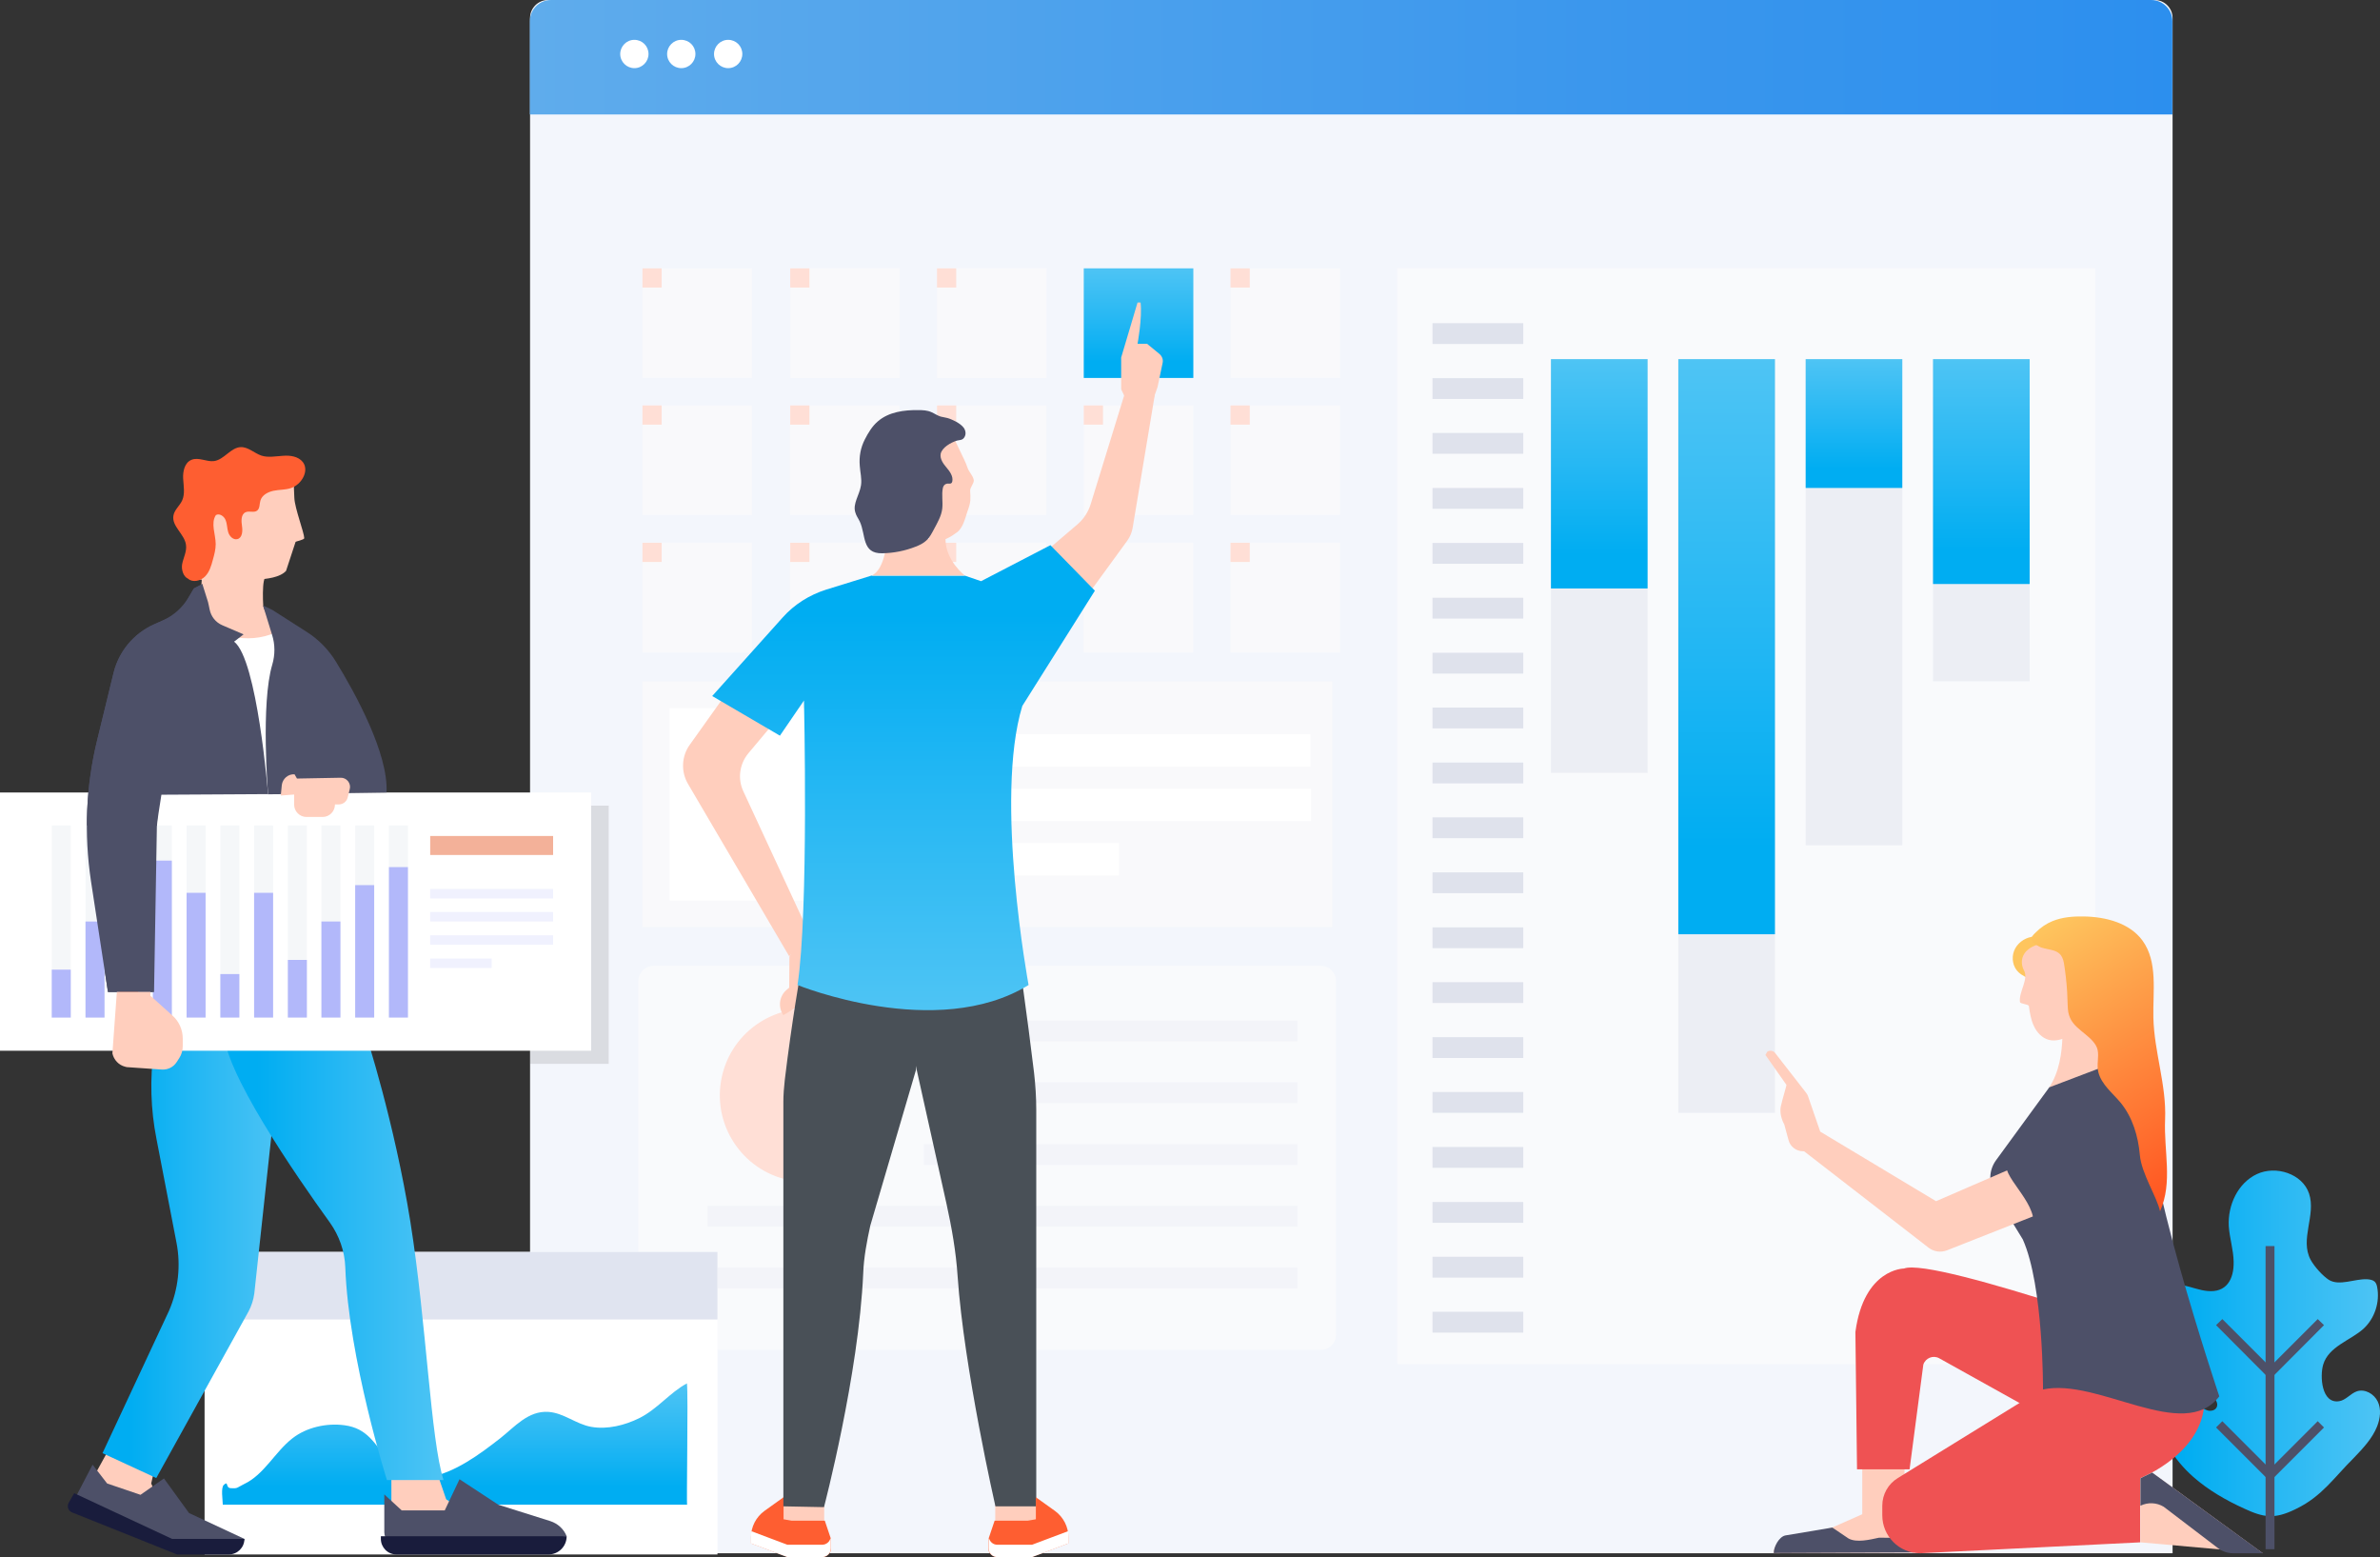 <svg version="1.1" id="Graphics" xmlns="http://www.w3.org/2000/svg" x="0" y="0" viewBox="0 0 1177.3 770.1" xml:space="preserve"><rect x="0" y="0" width="1177.3" height="770.1" fill="#333333" stroke="none"/><style>.st1{fill:#4d5068}.st4{fill:#fff}.st5{fill:#f9f9fb}.st6{fill:#ffdfd6}.st8{fill:#f9fafc}.st9{fill:#dfe2ec}.st10{fill:#eceef4}.st16{fill:#ffcebd}.st17{fill:#ef5253}.st21{fill:#fe5e31}.st22{fill:#495057}.st26{fill:#191c3c}.st29{fill:#f5f7f9}.st31{fill:#b2b8fa}</style><g id="Layer_6"><linearGradient id="SVGID_1_" gradientUnits="userSpaceOnUse" x1="1061.418" y1="664.159" x2="1177.269" y2="664.159"><stop offset=".15" stop-color="#00adf2"/><stop offset=".551" stop-color="#27b8f3"/><stop offset="1" stop-color="#4ec4f4"/></linearGradient><path d="M1136.1 746c-.3.2-.6.3-1 .5-10 4.8-15.3 4-25-.5-9-4.1-17.7-9.1-25.1-15.6-9.4-8.3-16.7-19.5-18.2-32-.3-2.8-.3-5.9 1.3-8.1 2.3-3.1 7-3.6 10.6-2.2 3.6 1.4 6.4 4.2 9.3 6.8 1.2 1.1 2.5 2.2 4.1 2.6 1.6.4 3.5 0 4.3-1.4 1.3-2.3-.9-4.9-2.9-6.6-4.7-3.9-9.1-6.1-14-9.6-6.2-4.3-11.8-9.6-15.2-16.3s-4.1-15.1-.6-21.7c1.1-2 2.5-3.9 4.5-5.1 3.4-2.2 7.8-2.1 11.8-1.2 4 .8 7.8 2.4 11.8 2.8 9.5 1 13.3-5.7 13.1-14.5-.1-5.9-2-11.6-2.4-17.5-.6-10.4 4.5-21.4 13.9-25.8 9.4-4.4 22.5-.2 25.8 9.6 3.6 10.7-4.7 22.6.8 32.8 1.8 3.3 5.9 7.9 9 9.9 5.2 3.2 12.8-.6 18.9-.3 1.4.1 2.8.3 3.8 1.2.7.7 1 1.7 1.2 2.7 1.4 7.4-1.2 15.5-6.8 20.6-6.3 5.7-17.2 8.7-19.9 17.7-1.7 5.6-.9 19.5 7.9 18.1 3.3-.5 5.6-3.8 8.8-4.9 4-1.3 8.5 1.3 10.3 5.1 1.8 3.8 1.2 8.3-.3 12.2-2.4 6.1-7.1 11-11.7 15.8-9.5 9.4-15.6 18.8-28.1 24.9z" fill="url(#SVGID_1_)"/><path class="st1" d="M1120.7 616.2h4.4v149.9h-4.4z"/><path class="st1" d="M1122.9 682.1l-26.7-26.8 3.1-3 23.6 23.6 23.6-23.6 3.1 3zm0 50.5l-26.7-26.7 3.1-3.1 23.6 23.6 23.6-23.6 3.1 3.1z"/><path id="XMLID_385_" d="M1074.6 768.1H262.2V8.9c0-4.9 4-8.9 8.9-8.9h794.7c4.9 0 8.9 4 8.9 8.9v759.2z" fill="#f3f6fc"/><linearGradient id="XMLID_2_" gradientUnits="userSpaceOnUse" x1="262.156" y1="28.282" x2="1074.581" y2="28.282"><stop offset="0" stop-color="#5facec"/><stop offset=".646" stop-color="#3b97ed"/><stop offset="1" stop-color="#2c8fee"/></linearGradient><path id="XMLID_384_" d="M1074.6 56.6V10.5c0-5.8-4.7-10.5-10.5-10.5H272.6c-5.8 0-10.5 4.7-10.5 10.5v46.1h812.5z" fill="url(#XMLID_2_)"/><path id="XMLID_382_" class="st4" d="M320.8 26.7c0 3.8-3.1 7-7 7-3.8 0-7-3.1-7-7 0-3.8 3.1-7 7-7s7 3.1 7 7z"/><path id="XMLID_381_" class="st4" d="M344 26.7c0 3.8-3.1 7-7 7-3.8 0-7-3.1-7-7 0-3.8 3.1-7 7-7s7 3.1 7 7z"/><path id="XMLID_380_" class="st4" d="M367.2 26.7c0 3.8-3.1 7-7 7-3.8 0-7-3.1-7-7 0-3.8 3.1-7 7-7s7 3.1 7 7z"/><path class="st5" d="M390.9 132.7h54.2v54.2h-54.2z"/><path class="st6" d="M390.9 132.7h9.5v9.5h-9.5z"/><path class="st5" d="M463.5 132.7h54.2v54.2h-54.2z"/><path class="st6" d="M463.5 132.7h9.5v9.5h-9.5z"/><linearGradient id="SVGID_2_" gradientUnits="userSpaceOnUse" x1="563.223" y1="186.928" x2="563.223" y2="132.718"><stop offset=".15" stop-color="#00adf2"/><stop offset=".551" stop-color="#27b8f3"/><stop offset="1" stop-color="#4ec4f4"/></linearGradient><path fill="url(#SVGID_2_)" d="M536.1 132.7h54.2v54.2h-54.2z"/><path class="st5" d="M608.7 132.7h54.2v54.2h-54.2zm-217.9 67.8H445v54.2h-54.2zm72.6 0h54.2v54.2h-54.2zm72.7 0h54.2v54.2h-54.2zm72.6 0h54.2v54.2h-54.2zm-217.9 67.9H445v54.2h-54.2zm-73-135.7H372v54.2h-54.2zm0 67.8H372v54.2h-54.2zm0 67.9H372v54.2h-54.2zm145.6 0h54.2v54.2h-54.2zm72.6 0h54.2v54.2H536zm72.7 0h54.2v54.2h-54.2z"/><path class="st6" d="M317.8 132.7h9.5v9.5h-9.5zm290.9 0h9.5v9.5h-9.5zm-217.8 67.8h9.5v9.5h-9.5zm72.6 0h9.5v9.5h-9.5zm-145.7 0h9.5v9.5h-9.5zm290.9 0h9.5v9.5h-9.5zm-72.6 0h9.5v9.5h-9.5zm-145.2 67.9h9.5v9.5h-9.5zm72.6 0h9.5v9.5h-9.5zm-145.7 0h9.5v9.5h-9.5zm290.9 0h9.5v9.5h-9.5zm-72.6 0h9.5v9.5h-9.5z"/><path class="st8" d="M691.2 132.7h345.2v541.9H691.2z"/><path class="st9" d="M708.6 159.8h44.9v10.3h-44.9z"/><path class="st10" d="M767.2 177.6H815v204.6h-47.8zm63 0H878v372.7h-47.8z"/><linearGradient id="SVGID_3_" gradientUnits="userSpaceOnUse" x1="854.098" y1="462.041" x2="854.098" y2="177.637"><stop offset=".15" stop-color="#00adf2"/><stop offset=".551" stop-color="#27b8f3"/><stop offset="1" stop-color="#4ec4f4"/></linearGradient><path fill="url(#SVGID_3_)" d="M830.2 177.6H878V462h-47.8z"/><path class="st10" d="M893.2 177.6H941V418h-47.8z"/><linearGradient id="SVGID_4_" gradientUnits="userSpaceOnUse" x1="917.09" y1="241.298" x2="917.09" y2="177.637"><stop offset=".15" stop-color="#00adf2"/><stop offset=".551" stop-color="#27b8f3"/><stop offset="1" stop-color="#4ec4f4"/></linearGradient><path fill="url(#SVGID_4_)" d="M893.2 177.6H941v63.7h-47.8z"/><path class="st10" d="M956.2 177.6h47.8v159.3h-47.8z"/><linearGradient id="SVGID_5_" gradientUnits="userSpaceOnUse" x1="980.082" y1="288.802" x2="980.082" y2="177.637"><stop offset=".15" stop-color="#00adf2"/><stop offset=".551" stop-color="#27b8f3"/><stop offset="1" stop-color="#4ec4f4"/></linearGradient><path fill="url(#SVGID_5_)" d="M956.2 177.6h47.8v111.2h-47.8z"/><linearGradient id="SVGID_6_" gradientUnits="userSpaceOnUse" x1="791.106" y1="291" x2="791.106" y2="177.637"><stop offset=".15" stop-color="#00adf2"/><stop offset=".551" stop-color="#27b8f3"/><stop offset="1" stop-color="#4ec4f4"/></linearGradient><path fill="url(#SVGID_6_)" d="M767.2 177.6H815V291h-47.8z"/><path class="st9" d="M708.6 187h44.9v10.3h-44.9zm0 27.1h44.9v10.3h-44.9zm0 27.2h44.9v10.3h-44.9zm0 27.2h44.9v10.3h-44.9zm0 27.1h44.9v10.3h-44.9zm0 27.2h44.9v10.3h-44.9zm0 27.1h44.9v10.3h-44.9zm0 27.2h44.9v10.3h-44.9zm0 27.1h44.9v10.3h-44.9zm0 27.2h44.9v10.3h-44.9zm0 27.2h44.9v10.3h-44.9zm0 27.1h44.9V496h-44.9zm0 27.2h44.9v10.3h-44.9zm0 27.1h44.9v10.3h-44.9zm0 27.2h44.9v10.3h-44.9zm0 27.2h44.9v10.3h-44.9zm0 27.1h44.9v10.3h-44.9zm0 27.2h44.9V659h-44.9z"/><path class="st8" d="M653.4 667.5H323.3c-4.1 0-7.5-3.4-7.5-7.5V485.1c0-4.1 3.4-7.5 7.5-7.5h330.1c4.1 0 7.5 3.4 7.5 7.5v174.8c0 4.2-3.3 7.6-7.5 7.6z"/><path d="M457 504.7h184.8V515H457zm0 30.5h184.8v10.3H457zm0 30.6h184.8v10.3H457zm-107 30.5h291.8v10.3H350zm0 30.5h291.8v10.3H350z" fill="#f3f4f9"/><ellipse transform="rotate(-80.752 398.858 541.568)" class="st6" cx="398.8" cy="541.6" rx="42.8" ry="42.8"/><path class="st16" d="M921.2 748.8l-14.9 6.6-23.8 6.1c-3.1.7-5.2 3.4-5.2 6.6l69.4-.3-1.7-12.2-9.9-6.8h-13.9z"/><path class="st1" d="M914.4 760.8l-8-5.4-23.3 3.9c-3.1.7-5.7 5.6-5.7 8.7l69.4-.3-1.7-12.2-5.7 5-9.9-.1c-4.6 1-11.1 2.6-15.1.4z"/><path class="st16" d="M942.1 755.6l-20.9-5.3v-28.8h20.9z"/><path class="st17" d="M1089.7 669.3s-132.5-47.9-147.9-42c0 0-19.8 0-24 31.4l.8 67.9h26l6.8-51.8c1.1-3.3 4.9-4.8 7.9-3.1l80.1 44.6 50.3-47z"/><path class="st17" d="M1018.9 681.5l-80.1 49.4c-4.8 2.9-7.7 8.1-7.7 13.7v4.7c0 10.4 8.4 18.8 18.8 18.8l108.8-5.4V731s33.4-13 31.7-40.8l-71.5-8.7z"/><path class="st16" d="M1064.6 728.2l54.7 39.9-60.5-5.4V731z"/><path class="st1" d="M1064.6 728.2l-5.8 2.8v13.6c3.7-1.8 8-1.6 11.5.5l26.9 20.5c2.1 1.6 4.7 2.5 7.4 2.5h14.8l-54.8-39.9z"/><path class="st16" d="M1019.3 498.2s4.3 24.9-5.7 39.6l35.2-3.3-14.1-44.8-15.4 8.5z"/><path d="M1038.5 497c-.5-2.9-1.7-5.5-3-8.1-3.8-7.9-8-16.1-15.1-21.2-3.1-2.2-6.8-3.8-9.6-6.4-.7.4-1.4.8-2.1 1.3l-3.8.7c-3.8.7-7.2 3.3-8.6 6.9-1.4 3.6-.6 8 2.2 10.6 1.7 1.6 3.9 2.5 5.9 3.6 4.3 2.4 8 6.1 10.3 10.5.8 1.6 1.5 3.3 2.5 4.7 3.2 4.5 9.1 5.9 14.5 7 1 .2 2.1.4 3.1.1.7-.2 1.4-.8 1.9-1.4 1.8-2.3 2.2-5.5 1.8-8.3z" fill="#fec55e"/><path class="st16" d="M1037.4 482.5c-4-4.4-8.1-8.8-12.6-12.6-1.3-1.1-2.8-2.3-4.5-2.8-1.7-.5-3.4-.4-5.1-.2-1.4.2-2.5.1-3.4 0-3.5-.4-7 1-9.5 3.5-2.5 2.6-2.8 6.4-1.1 9.5 2.4 4.4-2.7 10.7-2 15.6.1 1 4.2 1 4.4 2 .5 3.4 1 6.8 2.5 9.9 1.4 3.1 4 5.9 7.3 6.8 3.7 1 7.7-.5 11-2.4 4.8-2.6 9.1-6 12.8-10 3.1-3.3 5.9-7.7 4.9-12.2-.7-2.7-2.7-4.9-4.7-7.1z"/><path class="st1" d="M1064.1 545.8c-7.3 22.7 33.7 144.7 33.7 144.7-17.6 23.2-59.9-9.3-87.2-3.4 0 0 .3-51.2-10-74.2l-13.9-22.7c-3.1-5.1-2.9-11.6.7-16.5l26.3-36 37.6-14.3c3.2-1.2 6.7-.3 8.9 2.3 4.6 5.7 6.1 13.2 3.9 20.1z"/><linearGradient id="SVGID_7_" gradientUnits="userSpaceOnUse" x1="1015.531" y1="455.492" x2="1092.656" y2="577.269"><stop offset="0" stop-color="#fec55e"/><stop offset="1" stop-color="#ff5722"/></linearGradient><path d="M1071 553.5c.7-16.9-5.4-33.3-5.8-50.2-.3-13.1 2.3-27.6-5.4-38.2-6.4-8.7-18.1-11.7-28.9-11.9-5.3-.1-10.7.3-15.6 2.3-3 1.2-5.9 3.2-8.2 5.5-1.3 1.3-2.7 2.4-2 4.1.6 1.5 3.2 2.8 4.5 3.4 2 .7 4.1.9 6.1 1.5 4.8 1.4 5.1 4.9 5.7 9.2.7 5.1 1.2 10.2 1.3 15.3.1 2 .1 4.1.4 6 .2 1 .5 2 .9 2.9 1.5 3.4 4.7 5.7 7.6 8.1 2.3 1.9 5.3 4.5 6 7.6.8 3.6-.6 7.5.4 11.2 1.6 6.1 7 10.2 11 15 5.9 7.2 8.7 16.6 9.5 25.8.8 9.3 8.5 20.8 10 27.9 6.4-14.5 1.8-29.5 2.5-45.5z" fill="url(#SVGID_7_)"/><path class="st16" d="M878 520.6l15.5 19.9c.4.5.7 1.1.9 1.7l6 17.4 57.3 34.4 71.3-30.9c6.3-2.7 13.7-.3 17.2 5.6 4.2 7.2 1 16.5-6.8 19.5l-76.3 30.1c-3.1 1.2-6.5.7-9.1-1.3l-61.6-47.7h-.5c-3.4 0-6.4-2.3-7.2-5.6l-2.1-7.7s-2.6-4.3-1.7-8.8c.7-3.4 2.8-10.1 2.8-10.7l-10.4-14.8.9-1.6c1.1-.8 2.9-.6 3.8.5z"/><path class="st1" d="M1050.2 566.1c-3.7-6.4-11.6-9-18.4-6.1l-39.1 13.5c-3.7 8 14.7 20.1 13.2 32.8l37.2-19.3c8.2-3.2 11.6-13.2 7.1-20.9z"/><path class="st5" d="M317.8 337H659v121.4H317.8z"/><path class="st4" d="M331.2 350.2h97.3v95.1h-97.3zm110.7 12.9h206.3v16H441.9zm.3 26.9h206.3v16H442.2zm.4 26.9h111v16h-111z"/><path opacity=".12" fill="#231f20" d="M262.2 398.4h38.9v127.7h-38.9z"/><path class="st16" d="M454.3 223.1c1-3.5 3.2-6.8 6.5-8.3l-4.4-3.7c1.9.1 3.9.2 5.8.8 1.9.6 3.6 1.5 5.3 2.4 2.6 1.3 4 1.5 5.3 4.3 1.4 2.9 2.8 5.9 4.2 8.8.6 1.3 1.2 2.6 1.6 3.9.6 2 2.9 4.1 3.1 6.2.1 1.7-1.9 3.5-1.8 5.2.1 1.5.2 3.1.1 4.7-.2 2-.8 3.8-1.5 5.7-1.1 3.3-2.2 8.1-5.2 10.2-3.1 2.3-6.5 4.3-10.5 4.3-.9 0-1.8-.1-2.5-.6s-1.1-1.3-1.5-2.1c-4.5-9.6-4.9-20.5-5.2-31.1-.2-3.5-.3-7.2.7-10.7zm86.1 67.9l17.2-23.6c1.4-1.9 2.3-4.1 2.7-6.5l10.9-65.4h-15.1l-16.6 53.9c-1.2 3.8-3.4 7.2-6.4 9.8l-13.6 11.6 20.9 20.2zm-181.8 52.9l-17.4 24.4c-4.1 5.7-4.4 13.3-.9 19.3l50.1 85.3 9.7-11.7-32.4-69.9c-2.9-6.2-1.9-13.5 2.5-18.8l15-17.9-26.6-10.7z"/><path class="st16" d="M398.3 457.3l8 15.7v17.8L387.5 502c-2.7-3.9-2.1-9.3 1.5-12.4l1.4-1.2.1-15.3 7.8-15.8zm-10.8 283.1h20.2v16.9h-20.2z"/><path class="st21" d="M391.6 752H408l3.1 9.2v4.4c0 2.5-2 4.4-4.4 4.4h-17.1l-18.1-6.8v-3.1c0-5.1 2.5-9.9 6.6-12.9l9.5-6.8v10.9l4 .7z"/><path class="st4" d="M406.6 763.9h-17.1l-17.8-6.7c-.2 1-.3 1.9-.3 2.9v3.1l18.1 6.8h17.1c2.5 0 4.4-2 4.4-4.4v-4.4l-.2-.6c-.4 1.9-2.1 3.3-4.2 3.3z"/><path transform="rotate(-180 502.455 748.796)" class="st16" d="M492.4 740.4h20.2v16.9h-20.2z"/><path class="st22" d="M503.8 472.7s4.3 29.3 7.7 57.7c.7 6.1 1.1 12.3 1.1 18.5v196h-20.2s-15.6-68.3-18.7-113.8c-.8-12.1-2.9-24-5.5-35.8L447 500v-23.3l56.8-4z"/><path class="st22" d="M396.1 480.2s-4.5 25.3-7.9 53.9c-.4 3.6-.7 7.2-.7 10.9v199.9l20.1.4s17.2-65.5 19.4-115.6c.3-8 1.8-15.8 3.5-23.6l22.6-77v-52.5l-57 3.6z"/><path class="st21" d="M508.4 752H492l-3.1 9.2v4.4c0 2.5 2 4.4 4.4 4.4h17.1l18.1-6.8v-3.1c0-5.1-2.5-9.9-6.6-12.9l-9.5-6.8v10.9l-4 .7z"/><path class="st4" d="M493.4 763.9h17.1l17.8-6.7c.2 1 .3 1.9.3 2.9v3.1l-18.1 6.8h-17.1c-2.5 0-4.4-2-4.4-4.4v-4.4l.2-.6c.5 1.9 2.1 3.3 4.2 3.3z"/><linearGradient id="SVGID_8_" gradientUnits="userSpaceOnUse" x1="446.929" y1="269.615" x2="446.929" y2="499.674"><stop offset=".15" stop-color="#00adf2"/><stop offset=".551" stop-color="#27b8f3"/><stop offset="1" stop-color="#4ec4f4"/></linearGradient><path d="M431.2 284.6l-22.6 7c-8.2 2.6-15.7 7.3-21.4 13.7l-34.9 38.9 33.5 19.6 11.9-17.4s2.4 104.5-3.2 140.7c0 0 68.8 28 114.3 0 0 0-17.1-92.2-3.1-138l35.9-57-22-22.5-34.3 17.8-7.9-2.7h-46.2z" fill="url(#SVGID_8_)"/><path class="st16" d="M572.6 191.4l2.5-11.9c.4-1.7-.3-3.4-1.6-4.5l-6.1-5h-4.7s2.4-12.8 1.5-20.4h-1.5l-8.1 27.2v15.7l2.7 5.7h12.9l2.4-6.8zm-95.3 93.2s-9.6-7.2-9.6-18.1h-29s-.6 15-7.5 18.1h46.1z"/><path class="st1" d="M425.9 240c.5-3.2-.4-6.4-.6-9.6-.4-4.6.4-9 2.5-13.1 1.7-3.3 3.6-6.5 6.4-8.9 5.4-4.7 13-5.7 20.1-5.6 2.2 0 4.4.1 6.4 1 1.6.7 3 1.7 4.6 2.2 1.1.3 2.2.4 3.3.7 1.5.4 2.9 1.1 4.3 1.8 1.4.8 2.8 1.7 3.8 3 1 1.4 1.3 3.3.3 4.8s-2.2 1.2-3.7 1.6c-2.9.9-7.4 3.4-8 6.6-.4 2.5 1.3 4.8 2.9 6.7 1.6 1.9 3.3 4.2 2.9 6.7-.1.4-.2.8-.5 1-.6.5-1.5.1-2.3.3-1 .2-1.7 1.1-1.9 2.1-.7 3.4.1 6.8-.3 10.2-.4 3.6-2.4 7-4.1 10.2-1.1 2-2.1 4.1-3.8 5.6-1.5 1.4-3.4 2.3-5.2 3-5.3 2.1-10.9 3.2-16.6 3.3-10.2.2-8-9.1-11.1-15.7-.7-1.5-1.8-2.9-2.2-4.5-1.4-4.3 2.1-8.7 2.8-13.4z"/><path class="st4" d="M101.2 619.1h253.7v149.6H101.2z"/><path fill="#e0e4f0" d="M101.2 619.1h253.7v33.4H101.2z"/><linearGradient id="SVGID_9_" gradientUnits="userSpaceOnUse" x1="224.959" y1="744.067" x2="224.959" y2="684.023"><stop offset=".15" stop-color="#00adf2"/><stop offset=".551" stop-color="#27b8f3"/><stop offset="1" stop-color="#4ec4f4"/></linearGradient><path d="M110.2 744.1h229.7c-.4 0 .6-54.6-.1-60-8.3 4.4-14.7 12.8-23.6 17.2-7.1 3.5-15.7 5.7-23.7 4.3-7.5-1.3-13.6-6.9-21.2-7.4-10-.7-16.7 7.4-23.8 13-10 7.8-22.7 17.3-35.5 19.3-8.3 1.3-15-2.5-20.2-8.7-6.7-8.1-10.1-15.5-21.4-17-8.8-1.2-18.8 1-25.8 6.5-8.7 6.8-13.9 17.9-23.9 22.6-3.5 1.7-2.9 2.3-6.7 2-2.5-.2-.9-3.7-3.2-1.7-1.7 1.3-.6 7.6-.6 9.9z" fill="url(#SVGID_9_)"/><path class="st16" d="M193.6 752h42.5l-15.4-10.6-3.4-9.9h-23.7zM45.2 732.4l36.9 18.4-7.3-17.2 2.3-10.2-20-12.6z"/><path class="st1" d="M45.8 724.3l-8.4 16.1c-1.6 3.2-.1 7.1 3.3 8.2l52.9 18h23.9s2.6-2.1 3.4-5.6l-27.4-12.8-12.4-17.1-11.6 8.1-16.5-5.6-7.2-9.3z"/><path class="st26" d="M36.7 738.4l-2.7 4.7c-1 1.8-.3 4 1.6 4.8l52 20.8h25.6c4.2 0 7.7-3.4 7.7-7.7H85.1l-48.4-22.6z"/><path class="st1" d="M190.1 739v18.7c0 3.5 2.8 6.3 6.3 6.3h59.1l24.8-4.3c-1.4-3.6-4.4-6.3-8.1-7.5l-25.7-8.1-19.2-12.6-7.3 15.4h-21.3l-8.6-7.9z"/><path class="st26" d="M196.1 768.7h75.2c5 0 9-4 9-9h-91.9v1.3c0 4.2 3.4 7.7 7.7 7.7z"/><linearGradient id="SVGID_10_" gradientUnits="userSpaceOnUse" x1="50.677" y1="615.604" x2="140.337" y2="615.604"><stop offset=".15" stop-color="#00adf2"/><stop offset=".551" stop-color="#27b8f3"/><stop offset="1" stop-color="#4ec4f4"/></linearGradient><path d="M78.6 500.4l-2.5 18.4c-2 14.8-1.6 29.7 1.3 44.4l9.9 51.3c2.2 11.3.9 23.1-3.7 33.7l-32.9 70.4 26.6 12.3 45.6-82.3c1.5-2.8 2.5-5.9 2.9-9l14.6-134.9-61.8-4.3z" fill="url(#SVGID_10_)"/><linearGradient id="SVGID_11_" gradientUnits="userSpaceOnUse" x1="110.824" y1="620.852" x2="219.393" y2="620.852"><stop offset=".15" stop-color="#00adf2"/><stop offset=".551" stop-color="#27b8f3"/><stop offset="1" stop-color="#4ec4f4"/></linearGradient><path d="M181 511.6s14 42.8 22 92.6c8 50.3 10 107.7 16.4 127.7h-28s-19-60-20.6-105.3c-.3-7.9-3-15.5-7.6-22-16.5-22.8-53.7-76.6-52.3-94.9l70.1 1.9z" fill="url(#SVGID_11_)"/><path class="st16" d="M135.9 392.8l-42.6.2 6.8-111.4h25.3c3.1 0 6.4-1.1 9.4-.8-2.3 1.3-3.7 3.9-4.3 6.6-.6 3-.5 8.6-.3 11.9.2 3.4 10.2 18.6 10.2 21.6-.1 3.8-4.5 68.2-4.5 71.9z"/><path class="st4" d="M98.5 308.8c-2 33-5.1 84.2-5.1 84.2l42.6-.2c0-3.7 4.4-68.1 4.4-71.8 0-1.3-1.7-4.6-3.7-8.4-14.9 6.9-30.4.5-38.2-3.8z"/><path class="st4" d="M0 391.9h292.4v127.7H0z"/><path class="st16" d="M141.5 282.3c-3 3.3-9.6 4-14 4.3-9.8.7-19.9 0-29.7 0v-51.9h47.7c-.3 0-.2 5.5.1 11.5.2 5.1 4.8 17 4.9 19.9 0 .9-4.3 1.6-4.3 1.9l-4.7 14.3z"/><path class="st21" d="M149.8 228.5c-2.2-2.8-6.2-3.4-9.8-3.1-3.6.2-7.3 1-10.7-.1-3.5-1.2-6.5-4.3-10.2-4.2-5 .2-8.2 6.2-13.2 6.9-3.7.5-7.7-2.1-11.2-.6-3.4 1.4-4.3 5.7-4.1 9.3.2 3.6 1 7.5-.5 10.8-1.2 2.6-3.8 4.6-4.3 7.4-1 5.3 5.5 9.2 6.2 14.5.5 3.3-1.3 6.4-1.9 9.6-.5 2.8.7 6.3 3 7.2H93c2.4 2 6.2 1.1 8.4-1.1s3.1-5.3 3.9-8.3c.7-2.5 1.4-5.1 1.4-7.7 0-4.9-2.6-10.3.1-14.4 1.8-1 4.1.6 4.8 2.5.8 1.9.7 4.1 1.3 6 .6 2 2.5 3.9 4.5 3.4 2.5-.6 2.7-4 2.3-6.5-.4-2.5-.5-5.8 1.8-6.8 1.8-.8 4.2.4 5.7-.8 1.4-1.1 1.1-3.2 1.6-4.9.8-2.8 3.7-4.3 6.5-4.9 2.8-.6 5.7-.4 8.5-1.3 5.4-1.7 9.3-8.6 6-12.9z"/><path class="st1" d="M100.1 288.8l-4.2 2.2-2.6 4.4c-3 5-7.4 9-12.8 11.4l-4.5 2c-9.9 4.5-17.2 13.3-19.8 23.8l-8.1 33.2c-5.6 22.8-6.6 46.5-3.1 69.8l8.4 54.9h22.8l1.4-81.8c.1-4.3.5-8.6 1.3-12.8l.5-2.9 53.2-.3s-5.3-66.6-16.8-75.4l4.7-3.6-10.5-4.5c-3.3-1.4-5.6-4.3-6.3-7.8-.3-1.3-.5-2.6-.8-3.7l-2.8-8.9z"/><path class="st1" d="M130.1 299.4l4.6 2.2 16.9 10.8c6 3.8 11 8.9 14.7 15 9.3 15.2 25.9 45.2 24.9 64.5l-58.6.9s-3.7-44.9 2.1-64.2c1.4-4.8 1.4-9.9-.1-14.6l-4.5-14.6z"/><path class="st16" d="M138.9 393.4l.5-5.2c.4-3.1 3.1-5.5 6.3-5.3l1.2 2.1 21.6-.4c3-.1 5.3 2.8 4.5 5.7l-1 4c-.5 2.1-2.3 3.5-4.5 3.5h-1.8c0 3.4-2.7 6.2-6.1 6.2h-8c-3.4 0-6.1-2.8-6.1-6.1v-5l-6.6.5z"/><path class="st29" d="M25.6 408.2H35v95h-9.4zm16.7 0h9.4v95h-9.4z"/><path fill="#e6e7e8" d="M59 408.2h9.4v95H59z"/><path class="st29" d="M75.6 408.2H85v95h-9.4zm16.7 0h9.4v95h-9.4zm16.7 0h9.4v95H109zm16.7 0h9.4v95h-9.4zm16.7 0h9.4v95h-9.4zm16.6 0h9.4v95H159zm16.7 0h9.4v95h-9.4zm16.7 0h9.4v95h-9.4z"/><path class="st31" d="M25.6 479.5H35v23.7h-9.4zm16.7-23.8h9.4v47.5h-9.4z"/><path fill="#e03c00" d="M59 455.7h9.4v47.5H59z"/><path class="st31" d="M75.6 425.6H85v77.6h-9.4zm16.7 15.9h9.4v61.7h-9.4zm16.7 40.2h9.4v21.5H109zm16.7-40.2h9.4v61.7h-9.4zm16.7 33.2h9.4v28.5h-9.4zm16.6-19h9.4v47.5H159zm16.7-18h9.4v65.5h-9.4zm16.7-8.9h9.4v74.4h-9.4z"/><path class="st1" d="M100.1 288.8l-4.2 2.2-7.2 12.2-12.7 5.7c-9.9 4.5-17.2 13.3-19.8 23.8l-8.1 33.2c-5.6 22.8-6.6 46.5-3.1 69.8l8.4 54.9h22.8l1.4-81.8c.2-4.3 4.4-28.8 4.4-28.8l18.1-91.2z"/><path class="st16" d="M57.8 490.6l-2.2 30.3c.7 3.2 3.1 5.8 6.3 6.6l.8.2 17.3 1.2c3 .2 5.8-1.2 7.4-3.7l1.3-2c1.1-1.7 1.7-3.8 1.7-5.9v-3.7c0-4.3-1.8-8.5-5.1-11.4l-10.9-9.8v-1.9H57.8z"/><path fill="#f3b199" d="M212.8 413.4h60.8v9.4h-60.8z"/><path d="M212.8 439.6h60.8v4.7h-60.8zm0 11.4h60.8v4.7h-60.8zm0 11.5h60.8v4.7h-60.8zm0 11.5h30.4v4.7h-30.4z" fill="#f0f1fe"/></g></svg>